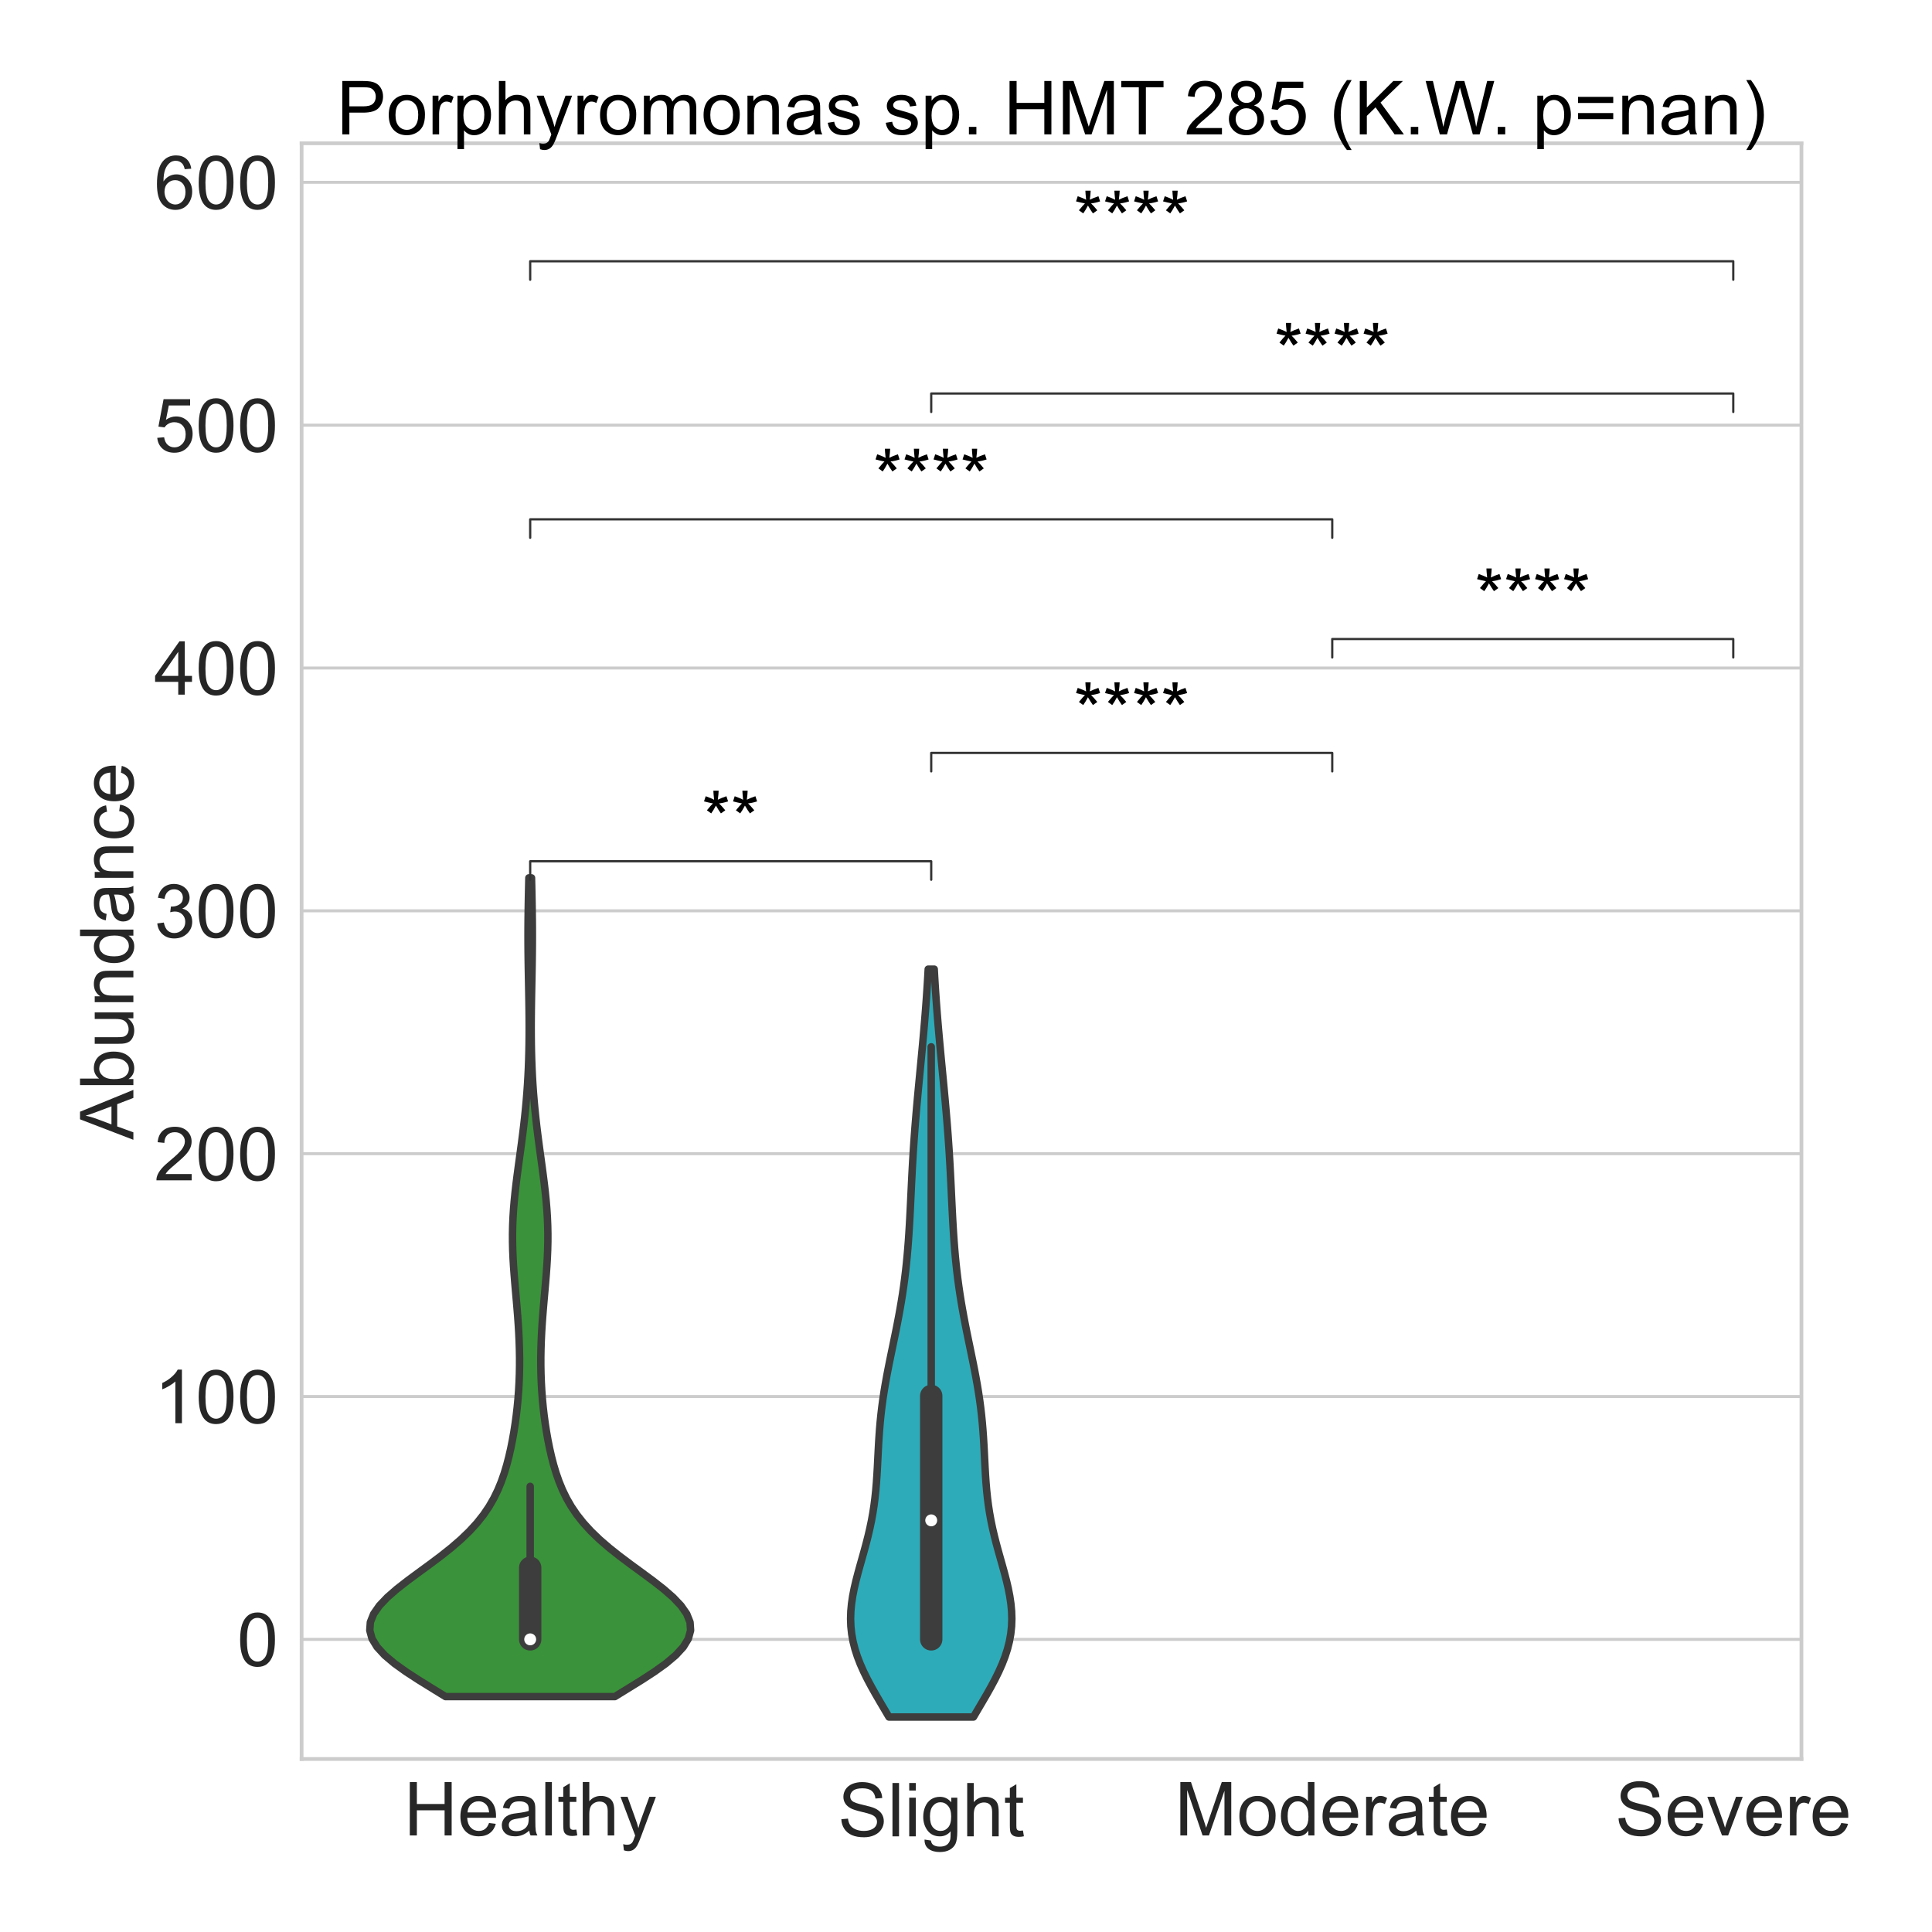 <?xml version="1.0" encoding="utf-8" standalone="no"?>
<!DOCTYPE svg PUBLIC "-//W3C//DTD SVG 1.1//EN"
  "http://www.w3.org/Graphics/SVG/1.1/DTD/svg11.dtd">
<!-- Created with matplotlib (https://matplotlib.org/) -->
<svg height="1296pt" version="1.1" viewBox="0 0 1296 1296" width="1296pt" xmlns="http://www.w3.org/2000/svg" xmlns:xlink="http://www.w3.org/1999/xlink">
 <defs>
  <style type="text/css">*{stroke-linecap:butt;stroke-linejoin:round;}</style>
 </defs>
 <g id="figure_1">
  <g id="patch_1">
   <path d="M 0 1296 
L 1296 1296 
L 1296 0 
L 0 0 
z
" style="fill:#ffffff;"/>
  </g>
  <g id="axes_1">
   <g id="patch_2">
    <path d="M 202.32 1179.94 
L 1208.425 1179.94 
L 1208.425 96.12 
L 202.32 96.12 
z
" style="fill:#ffffff;"/>
   </g>
   <g id="matplotlib.axis_1">
    <g id="xtick_1">
     <g id="text_1">
      <!-- Healthy -->
      <g style="fill:#262626;" transform="translate(270.895 1231.229)scale(0.5 -0.5)">
       <defs>
        <path d="M 8.016 0 
L 8.016 71.578 
L 17.484 71.578 
L 17.484 42.188 
L 54.688 42.188 
L 54.688 71.578 
L 64.156 71.578 
L 64.156 0 
L 54.688 0 
L 54.688 33.734 
L 17.484 33.734 
L 17.484 0 
z
" id="ArialMT-72"/>
        <path d="M 42.094 16.703 
L 51.172 15.578 
Q 49.031 7.625 43.219 3.219 
Q 37.406 -1.172 28.375 -1.172 
Q 17 -1.172 10.328 5.828 
Q 3.656 12.844 3.656 25.484 
Q 3.656 38.578 10.391 45.797 
Q 17.141 53.031 27.875 53.031 
Q 38.281 53.031 44.875 45.953 
Q 51.469 38.875 51.469 26.031 
Q 51.469 25.25 51.422 23.688 
L 12.75 23.688 
Q 13.234 15.141 17.578 10.594 
Q 21.922 6.062 28.422 6.062 
Q 33.25 6.062 36.672 8.594 
Q 40.094 11.141 42.094 16.703 
z
M 13.234 30.906 
L 42.188 30.906 
Q 41.609 37.453 38.875 40.719 
Q 34.672 45.797 27.984 45.797 
Q 21.922 45.797 17.797 41.75 
Q 13.672 37.703 13.234 30.906 
z
" id="ArialMT-101"/>
        <path d="M 40.438 6.391 
Q 35.547 2.25 31.031 0.531 
Q 26.516 -1.172 21.344 -1.172 
Q 12.797 -1.172 8.203 3 
Q 3.609 7.172 3.609 13.672 
Q 3.609 17.484 5.344 20.625 
Q 7.078 23.781 9.891 25.688 
Q 12.703 27.594 16.219 28.562 
Q 18.797 29.25 24.031 29.891 
Q 34.672 31.156 39.703 32.906 
Q 39.75 34.719 39.75 35.203 
Q 39.75 40.578 37.25 42.781 
Q 33.891 45.75 27.25 45.75 
Q 21.047 45.75 18.094 43.578 
Q 15.141 41.406 13.719 35.891 
L 5.125 37.062 
Q 6.297 42.578 8.984 45.969 
Q 11.672 49.359 16.75 51.188 
Q 21.828 53.031 28.516 53.031 
Q 35.156 53.031 39.297 51.469 
Q 43.453 49.906 45.406 47.531 
Q 47.359 45.172 48.141 41.547 
Q 48.578 39.312 48.578 33.453 
L 48.578 21.734 
Q 48.578 9.469 49.141 6.219 
Q 49.703 2.984 51.375 0 
L 42.188 0 
Q 40.828 2.734 40.438 6.391 
z
M 39.703 26.031 
Q 34.906 24.078 25.344 22.703 
Q 19.922 21.922 17.672 20.938 
Q 15.438 19.969 14.203 18.094 
Q 12.984 16.219 12.984 13.922 
Q 12.984 10.406 15.641 8.062 
Q 18.312 5.719 23.438 5.719 
Q 28.516 5.719 32.469 7.938 
Q 36.422 10.156 38.281 14.016 
Q 39.703 17 39.703 22.797 
z
" id="ArialMT-97"/>
        <path d="M 6.391 0 
L 6.391 71.578 
L 15.188 71.578 
L 15.188 0 
z
" id="ArialMT-108"/>
        <path d="M 25.781 7.859 
L 27.047 0.094 
Q 23.344 -0.688 20.406 -0.688 
Q 15.625 -0.688 12.984 0.828 
Q 10.359 2.344 9.281 4.812 
Q 8.203 7.281 8.203 15.188 
L 8.203 45.016 
L 1.766 45.016 
L 1.766 51.859 
L 8.203 51.859 
L 8.203 64.703 
L 16.938 69.969 
L 16.938 51.859 
L 25.781 51.859 
L 25.781 45.016 
L 16.938 45.016 
L 16.938 14.703 
Q 16.938 10.938 17.406 9.859 
Q 17.875 8.797 18.922 8.156 
Q 19.969 7.516 21.922 7.516 
Q 23.391 7.516 25.781 7.859 
z
" id="ArialMT-116"/>
        <path d="M 6.594 0 
L 6.594 71.578 
L 15.375 71.578 
L 15.375 45.906 
Q 21.531 53.031 30.906 53.031 
Q 36.672 53.031 40.922 50.75 
Q 45.172 48.484 47 44.484 
Q 48.828 40.484 48.828 32.859 
L 48.828 0 
L 40.047 0 
L 40.047 32.859 
Q 40.047 39.453 37.188 42.453 
Q 34.328 45.453 29.109 45.453 
Q 25.203 45.453 21.75 43.422 
Q 18.312 41.406 16.844 37.938 
Q 15.375 34.469 15.375 28.375 
L 15.375 0 
z
" id="ArialMT-104"/>
        <path d="M 6.203 -19.969 
L 5.219 -11.719 
Q 8.109 -12.5 10.25 -12.5 
Q 13.188 -12.5 14.938 -11.516 
Q 16.703 -10.547 17.828 -8.797 
Q 18.656 -7.469 20.516 -2.25 
Q 20.75 -1.516 21.297 -0.094 
L 1.609 51.859 
L 11.078 51.859 
L 21.875 21.828 
Q 23.969 16.109 25.641 9.812 
Q 27.156 15.875 29.25 21.625 
L 40.328 51.859 
L 49.125 51.859 
L 29.391 -0.875 
Q 26.219 -9.422 24.469 -12.641 
Q 22.125 -17 19.094 -19.016 
Q 16.062 -21.047 11.859 -21.047 
Q 9.328 -21.047 6.203 -19.969 
z
" id="ArialMT-121"/>
       </defs>
       <use xlink:href="#ArialMT-72"/>
       <use x="72.217" xlink:href="#ArialMT-101"/>
       <use x="127.832" xlink:href="#ArialMT-97"/>
       <use x="183.447" xlink:href="#ArialMT-108"/>
       <use x="205.664" xlink:href="#ArialMT-116"/>
       <use x="233.447" xlink:href="#ArialMT-104"/>
       <use x="289.062" xlink:href="#ArialMT-121"/>
      </g>
     </g>
    </g>
    <g id="xtick_2">
     <g id="text_2">
      <!-- Slight -->
      <g style="fill:#262626;" transform="translate(562.134 1231.838)scale(0.5 -0.5)">
       <defs>
        <path d="M 4.5 23 
L 13.422 23.781 
Q 14.062 18.406 16.375 14.969 
Q 18.703 11.531 23.578 9.406 
Q 28.469 7.281 34.578 7.281 
Q 39.984 7.281 44.141 8.891 
Q 48.297 10.5 50.312 13.297 
Q 52.344 16.109 52.344 19.438 
Q 52.344 22.797 50.391 25.312 
Q 48.438 27.828 43.953 29.547 
Q 41.062 30.672 31.203 33.031 
Q 21.344 35.406 17.391 37.5 
Q 12.25 40.188 9.734 44.156 
Q 7.234 48.141 7.234 53.078 
Q 7.234 58.5 10.297 63.203 
Q 13.375 67.922 19.281 70.359 
Q 25.203 72.797 32.422 72.797 
Q 40.375 72.797 46.453 70.234 
Q 52.547 67.672 55.812 62.688 
Q 59.078 57.719 59.328 51.422 
L 50.25 50.734 
Q 49.516 57.516 45.281 60.984 
Q 41.062 64.453 32.812 64.453 
Q 24.219 64.453 20.281 61.297 
Q 16.359 58.156 16.359 53.719 
Q 16.359 49.859 19.141 47.359 
Q 21.875 44.875 33.422 42.266 
Q 44.969 39.656 49.266 37.703 
Q 55.516 34.812 58.484 30.391 
Q 61.469 25.984 61.469 20.219 
Q 61.469 14.5 58.203 9.438 
Q 54.938 4.391 48.797 1.578 
Q 42.672 -1.219 35.016 -1.219 
Q 25.297 -1.219 18.719 1.609 
Q 12.156 4.438 8.422 10.125 
Q 4.688 15.828 4.5 23 
z
" id="ArialMT-83"/>
        <path d="M 6.641 61.469 
L 6.641 71.578 
L 15.438 71.578 
L 15.438 61.469 
z
M 6.641 0 
L 6.641 51.859 
L 15.438 51.859 
L 15.438 0 
z
" id="ArialMT-105"/>
        <path d="M 4.984 -4.297 
L 13.531 -5.562 
Q 14.062 -9.516 16.5 -11.328 
Q 19.781 -13.766 25.438 -13.766 
Q 31.547 -13.766 34.859 -11.328 
Q 38.188 -8.891 39.359 -4.5 
Q 40.047 -1.812 39.984 6.781 
Q 34.234 0 25.641 0 
Q 14.938 0 9.078 7.719 
Q 3.219 15.438 3.219 26.219 
Q 3.219 33.641 5.906 39.906 
Q 8.594 46.188 13.688 49.609 
Q 18.797 53.031 25.688 53.031 
Q 34.859 53.031 40.828 45.609 
L 40.828 51.859 
L 48.922 51.859 
L 48.922 7.031 
Q 48.922 -5.078 46.453 -10.125 
Q 44 -15.188 38.641 -18.109 
Q 33.297 -21.047 25.484 -21.047 
Q 16.219 -21.047 10.5 -16.875 
Q 4.781 -12.703 4.984 -4.297 
z
M 12.25 26.859 
Q 12.25 16.656 16.297 11.969 
Q 20.359 7.281 26.469 7.281 
Q 32.516 7.281 36.609 11.938 
Q 40.719 16.609 40.719 26.562 
Q 40.719 36.078 36.5 40.906 
Q 32.281 45.75 26.312 45.75 
Q 20.453 45.75 16.344 40.984 
Q 12.25 36.234 12.25 26.859 
z
" id="ArialMT-103"/>
       </defs>
       <use xlink:href="#ArialMT-83"/>
       <use x="66.699" xlink:href="#ArialMT-108"/>
       <use x="88.916" xlink:href="#ArialMT-105"/>
       <use x="111.133" xlink:href="#ArialMT-103"/>
       <use x="166.748" xlink:href="#ArialMT-104"/>
       <use x="222.363" xlink:href="#ArialMT-116"/>
      </g>
     </g>
    </g>
    <g id="xtick_3">
     <g id="text_3">
      <!-- Moderate -->
      <g style="fill:#262626;" transform="translate(788.075 1231.229)scale(0.5 -0.5)">
       <defs>
        <path d="M 7.422 0 
L 7.422 71.578 
L 21.688 71.578 
L 38.625 20.906 
Q 40.969 13.812 42.047 10.297 
Q 43.266 14.203 45.844 21.781 
L 62.984 71.578 
L 75.734 71.578 
L 75.734 0 
L 66.609 0 
L 66.609 59.906 
L 45.797 0 
L 37.25 0 
L 16.547 60.938 
L 16.547 0 
z
" id="ArialMT-77"/>
        <path d="M 3.328 25.922 
Q 3.328 40.328 11.328 47.266 
Q 18.016 53.031 27.641 53.031 
Q 38.328 53.031 45.109 46.016 
Q 51.906 39.016 51.906 26.656 
Q 51.906 16.656 48.906 10.906 
Q 45.906 5.172 40.156 2 
Q 34.422 -1.172 27.641 -1.172 
Q 16.75 -1.172 10.031 5.812 
Q 3.328 12.797 3.328 25.922 
z
M 12.359 25.922 
Q 12.359 15.969 16.703 11.016 
Q 21.047 6.062 27.641 6.062 
Q 34.188 6.062 38.531 11.031 
Q 42.875 16.016 42.875 26.219 
Q 42.875 35.844 38.5 40.797 
Q 34.125 45.75 27.641 45.75 
Q 21.047 45.75 16.703 40.812 
Q 12.359 35.891 12.359 25.922 
z
" id="ArialMT-111"/>
        <path d="M 40.234 0 
L 40.234 6.547 
Q 35.297 -1.172 25.734 -1.172 
Q 19.531 -1.172 14.328 2.25 
Q 9.125 5.672 6.266 11.797 
Q 3.422 17.922 3.422 25.875 
Q 3.422 33.641 6 39.969 
Q 8.594 46.297 13.766 49.656 
Q 18.953 53.031 25.344 53.031 
Q 30.031 53.031 33.688 51.047 
Q 37.359 49.078 39.656 45.906 
L 39.656 71.578 
L 48.391 71.578 
L 48.391 0 
z
M 12.453 25.875 
Q 12.453 15.922 16.641 10.984 
Q 20.844 6.062 26.562 6.062 
Q 32.328 6.062 36.344 10.766 
Q 40.375 15.484 40.375 25.141 
Q 40.375 35.797 36.266 40.766 
Q 32.172 45.75 26.172 45.75 
Q 20.312 45.75 16.375 40.969 
Q 12.453 36.188 12.453 25.875 
z
" id="ArialMT-100"/>
        <path d="M 6.5 0 
L 6.5 51.859 
L 14.406 51.859 
L 14.406 44 
Q 17.438 49.516 20 51.266 
Q 22.562 53.031 25.641 53.031 
Q 30.078 53.031 34.672 50.203 
L 31.641 42.047 
Q 28.422 43.953 25.203 43.953 
Q 22.312 43.953 20.016 42.219 
Q 17.719 40.484 16.75 37.406 
Q 15.281 32.719 15.281 27.156 
L 15.281 0 
z
" id="ArialMT-114"/>
       </defs>
       <use xlink:href="#ArialMT-77"/>
       <use x="83.301" xlink:href="#ArialMT-111"/>
       <use x="138.916" xlink:href="#ArialMT-100"/>
       <use x="194.531" xlink:href="#ArialMT-101"/>
       <use x="250.146" xlink:href="#ArialMT-114"/>
       <use x="283.447" xlink:href="#ArialMT-97"/>
       <use x="339.062" xlink:href="#ArialMT-116"/>
       <use x="366.846" xlink:href="#ArialMT-101"/>
      </g>
     </g>
    </g>
    <g id="xtick_4">
     <g id="text_4">
      <!-- Severe -->
      <g style="fill:#262626;" transform="translate(1083.485 1231.229)scale(0.5 -0.5)">
       <defs>
        <path d="M 21 0 
L 1.266 51.859 
L 10.547 51.859 
L 21.688 20.797 
Q 23.484 15.766 25 10.359 
Q 26.172 14.453 28.266 20.219 
L 39.797 51.859 
L 48.828 51.859 
L 29.203 0 
z
" id="ArialMT-118"/>
       </defs>
       <use xlink:href="#ArialMT-83"/>
       <use x="66.699" xlink:href="#ArialMT-101"/>
       <use x="122.314" xlink:href="#ArialMT-118"/>
       <use x="172.314" xlink:href="#ArialMT-101"/>
       <use x="227.93" xlink:href="#ArialMT-114"/>
       <use x="261.23" xlink:href="#ArialMT-101"/>
      </g>
     </g>
    </g>
   </g>
   <g id="matplotlib.axis_2">
    <g id="ytick_1">
     <g id="line2d_1">
      <path clip-path="url(#p0b40b91d43)" d="M 202.32 1099.689 
L 1208.425 1099.689 
" style="fill:none;stroke:#cccccc;stroke-linecap:round;stroke-width:2;"/>
     </g>
     <g id="text_5">
      <!-- 0 -->
      <g style="fill:#262626;" transform="translate(159.015 1117.583)scale(0.5 -0.5)">
       <defs>
        <path d="M 4.156 35.297 
Q 4.156 48 6.766 55.734 
Q 9.375 63.484 14.516 67.672 
Q 19.672 71.875 27.484 71.875 
Q 33.25 71.875 37.594 69.547 
Q 41.938 67.234 44.766 62.859 
Q 47.609 58.5 49.219 52.219 
Q 50.828 45.953 50.828 35.297 
Q 50.828 22.703 48.234 14.969 
Q 45.656 7.234 40.5 3 
Q 35.359 -1.219 27.484 -1.219 
Q 17.141 -1.219 11.234 6.203 
Q 4.156 15.141 4.156 35.297 
z
M 13.188 35.297 
Q 13.188 17.672 17.312 11.828 
Q 21.438 6 27.484 6 
Q 33.547 6 37.672 11.859 
Q 41.797 17.719 41.797 35.297 
Q 41.797 52.984 37.672 58.781 
Q 33.547 64.594 27.391 64.594 
Q 21.344 64.594 17.719 59.469 
Q 13.188 52.938 13.188 35.297 
z
" id="ArialMT-48"/>
       </defs>
       <use xlink:href="#ArialMT-48"/>
      </g>
     </g>
    </g>
    <g id="ytick_2">
     <g id="line2d_2">
      <path clip-path="url(#p0b40b91d43)" d="M 202.32 936.789 
L 1208.425 936.789 
" style="fill:none;stroke:#cccccc;stroke-linecap:round;stroke-width:2;"/>
     </g>
     <g id="text_6">
      <!-- 100 -->
      <g style="fill:#262626;" transform="translate(103.406 954.683)scale(0.5 -0.5)">
       <defs>
        <path d="M 37.25 0 
L 28.469 0 
L 28.469 56 
Q 25.297 52.984 20.141 49.953 
Q 14.984 46.922 10.891 45.406 
L 10.891 53.906 
Q 18.266 57.375 23.781 62.297 
Q 29.297 67.234 31.594 71.875 
L 37.25 71.875 
z
" id="ArialMT-49"/>
       </defs>
       <use xlink:href="#ArialMT-49"/>
       <use x="55.615" xlink:href="#ArialMT-48"/>
       <use x="111.23" xlink:href="#ArialMT-48"/>
      </g>
     </g>
    </g>
    <g id="ytick_3">
     <g id="line2d_3">
      <path clip-path="url(#p0b40b91d43)" d="M 202.32 773.889 
L 1208.425 773.889 
" style="fill:none;stroke:#cccccc;stroke-linecap:round;stroke-width:2;"/>
     </g>
     <g id="text_7">
      <!-- 200 -->
      <g style="fill:#262626;" transform="translate(103.406 791.784)scale(0.5 -0.5)">
       <defs>
        <path d="M 50.344 8.453 
L 50.344 0 
L 3.031 0 
Q 2.938 3.172 4.047 6.109 
Q 5.859 10.938 9.828 15.625 
Q 13.812 20.312 21.344 26.469 
Q 33.016 36.031 37.109 41.625 
Q 41.219 47.219 41.219 52.203 
Q 41.219 57.422 37.469 61 
Q 33.734 64.594 27.734 64.594 
Q 21.391 64.594 17.578 60.781 
Q 13.766 56.984 13.719 50.25 
L 4.688 51.172 
Q 5.609 61.281 11.656 66.578 
Q 17.719 71.875 27.938 71.875 
Q 38.234 71.875 44.234 66.156 
Q 50.25 60.453 50.25 52 
Q 50.25 47.703 48.484 43.547 
Q 46.734 39.406 42.656 34.812 
Q 38.578 30.219 29.109 22.219 
Q 21.188 15.578 18.938 13.203 
Q 16.703 10.844 15.234 8.453 
z
" id="ArialMT-50"/>
       </defs>
       <use xlink:href="#ArialMT-50"/>
       <use x="55.615" xlink:href="#ArialMT-48"/>
       <use x="111.23" xlink:href="#ArialMT-48"/>
      </g>
     </g>
    </g>
    <g id="ytick_4">
     <g id="line2d_4">
      <path clip-path="url(#p0b40b91d43)" d="M 202.32 610.989 
L 1208.425 610.989 
" style="fill:none;stroke:#cccccc;stroke-linecap:round;stroke-width:2;"/>
     </g>
     <g id="text_8">
      <!-- 300 -->
      <g style="fill:#262626;" transform="translate(103.406 628.884)scale(0.5 -0.5)">
       <defs>
        <path d="M 4.203 18.891 
L 12.984 20.062 
Q 14.5 12.594 18.141 9.297 
Q 21.781 6 27 6 
Q 33.203 6 37.469 10.297 
Q 41.75 14.594 41.75 20.953 
Q 41.75 27 37.797 30.922 
Q 33.844 34.859 27.734 34.859 
Q 25.25 34.859 21.531 33.891 
L 22.516 41.609 
Q 23.391 41.5 23.922 41.5 
Q 29.547 41.5 34.031 44.422 
Q 38.531 47.359 38.531 53.469 
Q 38.531 58.297 35.25 61.469 
Q 31.984 64.656 26.812 64.656 
Q 21.688 64.656 18.266 61.422 
Q 14.844 58.203 13.875 51.766 
L 5.078 53.328 
Q 6.688 62.156 12.391 67.016 
Q 18.109 71.875 26.609 71.875 
Q 32.469 71.875 37.391 69.359 
Q 42.328 66.844 44.938 62.5 
Q 47.562 58.156 47.562 53.266 
Q 47.562 48.641 45.062 44.828 
Q 42.578 41.016 37.703 38.766 
Q 44.047 37.312 47.562 32.688 
Q 51.078 28.078 51.078 21.141 
Q 51.078 11.766 44.234 5.25 
Q 37.406 -1.266 26.953 -1.266 
Q 17.531 -1.266 11.297 4.344 
Q 5.078 9.969 4.203 18.891 
z
" id="ArialMT-51"/>
       </defs>
       <use xlink:href="#ArialMT-51"/>
       <use x="55.615" xlink:href="#ArialMT-48"/>
       <use x="111.23" xlink:href="#ArialMT-48"/>
      </g>
     </g>
    </g>
    <g id="ytick_5">
     <g id="line2d_5">
      <path clip-path="url(#p0b40b91d43)" d="M 202.32 448.09 
L 1208.425 448.09 
" style="fill:none;stroke:#cccccc;stroke-linecap:round;stroke-width:2;"/>
     </g>
     <g id="text_9">
      <!-- 400 -->
      <g style="fill:#262626;" transform="translate(103.406 465.984)scale(0.5 -0.5)">
       <defs>
        <path d="M 32.328 0 
L 32.328 17.141 
L 1.266 17.141 
L 1.266 25.203 
L 33.938 71.578 
L 41.109 71.578 
L 41.109 25.203 
L 50.781 25.203 
L 50.781 17.141 
L 41.109 17.141 
L 41.109 0 
z
M 32.328 25.203 
L 32.328 57.469 
L 9.906 25.203 
z
" id="ArialMT-52"/>
       </defs>
       <use xlink:href="#ArialMT-52"/>
       <use x="55.615" xlink:href="#ArialMT-48"/>
       <use x="111.23" xlink:href="#ArialMT-48"/>
      </g>
     </g>
    </g>
    <g id="ytick_6">
     <g id="line2d_6">
      <path clip-path="url(#p0b40b91d43)" d="M 202.32 285.19 
L 1208.425 285.19 
" style="fill:none;stroke:#cccccc;stroke-linecap:round;stroke-width:2;"/>
     </g>
     <g id="text_10">
      <!-- 500 -->
      <g style="fill:#262626;" transform="translate(103.406 303.084)scale(0.5 -0.5)">
       <defs>
        <path d="M 4.156 18.75 
L 13.375 19.531 
Q 14.406 12.797 18.141 9.391 
Q 21.875 6 27.156 6 
Q 33.5 6 37.891 10.781 
Q 42.281 15.578 42.281 23.484 
Q 42.281 31 38.062 35.344 
Q 33.844 39.703 27 39.703 
Q 22.75 39.703 19.328 37.766 
Q 15.922 35.844 13.969 32.766 
L 5.719 33.844 
L 12.641 70.609 
L 48.25 70.609 
L 48.25 62.203 
L 19.672 62.203 
L 15.828 42.969 
Q 22.266 47.469 29.344 47.469 
Q 38.719 47.469 45.156 40.969 
Q 51.609 34.469 51.609 24.266 
Q 51.609 14.547 45.953 7.469 
Q 39.062 -1.219 27.156 -1.219 
Q 17.391 -1.219 11.203 4.25 
Q 5.031 9.719 4.156 18.75 
z
" id="ArialMT-53"/>
       </defs>
       <use xlink:href="#ArialMT-53"/>
       <use x="55.615" xlink:href="#ArialMT-48"/>
       <use x="111.23" xlink:href="#ArialMT-48"/>
      </g>
     </g>
    </g>
    <g id="ytick_7">
     <g id="line2d_7">
      <path clip-path="url(#p0b40b91d43)" d="M 202.32 122.29 
L 1208.425 122.29 
" style="fill:none;stroke:#cccccc;stroke-linecap:round;stroke-width:2;"/>
     </g>
     <g id="text_11">
      <!-- 600 -->
      <g style="fill:#262626;" transform="translate(103.406 140.184)scale(0.5 -0.5)">
       <defs>
        <path d="M 49.75 54.047 
L 41.016 53.375 
Q 39.844 58.547 37.703 60.891 
Q 34.125 64.656 28.906 64.656 
Q 24.703 64.656 21.531 62.312 
Q 17.391 59.281 14.984 53.469 
Q 12.594 47.656 12.5 36.922 
Q 15.672 41.75 20.266 44.094 
Q 24.859 46.438 29.891 46.438 
Q 38.672 46.438 44.844 39.969 
Q 51.031 33.5 51.031 23.25 
Q 51.031 16.5 48.125 10.719 
Q 45.219 4.938 40.141 1.859 
Q 35.062 -1.219 28.609 -1.219 
Q 17.625 -1.219 10.688 6.859 
Q 3.766 14.938 3.766 33.5 
Q 3.766 54.25 11.422 63.672 
Q 18.109 71.875 29.438 71.875 
Q 37.891 71.875 43.281 67.141 
Q 48.688 62.406 49.75 54.047 
z
M 13.875 23.188 
Q 13.875 18.656 15.797 14.5 
Q 17.719 10.359 21.188 8.172 
Q 24.656 6 28.469 6 
Q 34.031 6 38.031 10.484 
Q 42.047 14.984 42.047 22.703 
Q 42.047 30.125 38.078 34.391 
Q 34.125 38.672 28.125 38.672 
Q 22.172 38.672 18.016 34.391 
Q 13.875 30.125 13.875 23.188 
z
" id="ArialMT-54"/>
       </defs>
       <use xlink:href="#ArialMT-54"/>
       <use x="55.615" xlink:href="#ArialMT-48"/>
       <use x="111.23" xlink:href="#ArialMT-48"/>
      </g>
     </g>
    </g>
    <g id="text_12">
     <!-- Abundance -->
     <g style="fill:#262626;" transform="translate(89.468 764.522)rotate(-90)scale(0.5 -0.5)">
      <defs>
       <path d="M -0.141 0 
L 27.344 71.578 
L 37.547 71.578 
L 66.844 0 
L 56.062 0 
L 47.703 21.688 
L 17.781 21.688 
L 9.906 0 
z
M 20.516 29.391 
L 44.781 29.391 
L 37.312 49.219 
Q 33.891 58.25 32.234 64.062 
Q 30.859 57.172 28.375 50.391 
z
" id="ArialMT-65"/>
       <path d="M 14.703 0 
L 6.547 0 
L 6.547 71.578 
L 15.328 71.578 
L 15.328 46.047 
Q 20.906 53.031 29.547 53.031 
Q 34.328 53.031 38.594 51.094 
Q 42.875 49.172 45.625 45.672 
Q 48.391 42.188 49.953 37.25 
Q 51.516 32.328 51.516 26.703 
Q 51.516 13.375 44.922 6.094 
Q 38.328 -1.172 29.109 -1.172 
Q 19.922 -1.172 14.703 6.5 
z
M 14.594 26.312 
Q 14.594 17 17.141 12.844 
Q 21.297 6.062 28.375 6.062 
Q 34.125 6.062 38.328 11.062 
Q 42.531 16.062 42.531 25.984 
Q 42.531 36.141 38.5 40.969 
Q 34.469 45.797 28.766 45.797 
Q 23 45.797 18.797 40.797 
Q 14.594 35.797 14.594 26.312 
z
" id="ArialMT-98"/>
       <path d="M 40.578 0 
L 40.578 7.625 
Q 34.516 -1.172 24.125 -1.172 
Q 19.531 -1.172 15.547 0.578 
Q 11.578 2.344 9.641 5 
Q 7.719 7.672 6.938 11.531 
Q 6.391 14.109 6.391 19.734 
L 6.391 51.859 
L 15.188 51.859 
L 15.188 23.094 
Q 15.188 16.219 15.719 13.812 
Q 16.547 10.359 19.234 8.375 
Q 21.922 6.391 25.875 6.391 
Q 29.828 6.391 33.297 8.422 
Q 36.766 10.453 38.203 13.938 
Q 39.656 17.438 39.656 24.078 
L 39.656 51.859 
L 48.438 51.859 
L 48.438 0 
z
" id="ArialMT-117"/>
       <path d="M 6.594 0 
L 6.594 51.859 
L 14.5 51.859 
L 14.5 44.484 
Q 20.219 53.031 31 53.031 
Q 35.688 53.031 39.625 51.344 
Q 43.562 49.656 45.516 46.922 
Q 47.469 44.188 48.25 40.438 
Q 48.734 37.984 48.734 31.891 
L 48.734 0 
L 39.938 0 
L 39.938 31.547 
Q 39.938 36.922 38.906 39.578 
Q 37.891 42.234 35.281 43.812 
Q 32.672 45.406 29.156 45.406 
Q 23.531 45.406 19.453 41.844 
Q 15.375 38.281 15.375 28.328 
L 15.375 0 
z
" id="ArialMT-110"/>
       <path d="M 40.438 19 
L 49.078 17.875 
Q 47.656 8.938 41.812 3.875 
Q 35.984 -1.172 27.484 -1.172 
Q 16.844 -1.172 10.375 5.781 
Q 3.906 12.75 3.906 25.734 
Q 3.906 34.125 6.688 40.422 
Q 9.469 46.734 15.156 49.875 
Q 20.844 53.031 27.547 53.031 
Q 35.984 53.031 41.359 48.75 
Q 46.734 44.484 48.25 36.625 
L 39.703 35.297 
Q 38.484 40.531 35.375 43.156 
Q 32.281 45.797 27.875 45.797 
Q 21.234 45.797 17.078 41.031 
Q 12.938 36.281 12.938 25.984 
Q 12.938 15.531 16.938 10.797 
Q 20.953 6.062 27.391 6.062 
Q 32.562 6.062 36.031 9.234 
Q 39.5 12.406 40.438 19 
z
" id="ArialMT-99"/>
      </defs>
      <use xlink:href="#ArialMT-65"/>
      <use x="66.699" xlink:href="#ArialMT-98"/>
      <use x="122.314" xlink:href="#ArialMT-117"/>
      <use x="177.93" xlink:href="#ArialMT-110"/>
      <use x="233.545" xlink:href="#ArialMT-100"/>
      <use x="289.16" xlink:href="#ArialMT-97"/>
      <use x="344.775" xlink:href="#ArialMT-110"/>
      <use x="400.391" xlink:href="#ArialMT-99"/>
      <use x="450.391" xlink:href="#ArialMT-101"/>
     </g>
    </g>
   </g>
   <g id="PolyCollection_1">
    <defs>
     <path d="M 412.435 -157.907 
L 298.878 -157.907 
L 289.87 -163.455 
L 280.914 -169.002 
L 272.376 -174.55 
L 264.635 -180.098 
L 258.055 -185.645 
L 252.953 -191.193 
L 249.57 -196.741 
L 248.052 -202.288 
L 248.438 -207.836 
L 250.654 -213.384 
L 254.528 -218.931 
L 259.803 -224.479 
L 266.165 -230.026 
L 273.27 -235.574 
L 280.776 -241.122 
L 288.362 -246.669 
L 295.754 -252.217 
L 302.736 -257.765 
L 309.154 -263.312 
L 314.917 -268.86 
L 319.988 -274.408 
L 324.38 -279.955 
L 328.135 -285.503 
L 331.32 -291.051 
L 334.012 -296.598 
L 336.292 -302.146 
L 338.232 -307.694 
L 339.899 -313.241 
L 341.344 -318.789 
L 342.609 -324.337 
L 343.722 -329.884 
L 344.704 -335.432 
L 345.566 -340.98 
L 346.315 -346.527 
L 346.953 -352.075 
L 347.481 -357.623 
L 347.901 -363.17 
L 348.213 -368.718 
L 348.419 -374.266 
L 348.521 -379.813 
L 348.525 -385.361 
L 348.434 -390.909 
L 348.254 -396.456 
L 347.993 -402.004 
L 347.66 -407.552 
L 347.264 -413.099 
L 346.819 -418.647 
L 346.341 -424.195 
L 345.849 -429.742 
L 345.364 -435.29 
L 344.907 -440.837 
L 344.502 -446.385 
L 344.171 -451.933 
L 343.933 -457.48 
L 343.804 -463.028 
L 343.796 -468.576 
L 343.912 -474.123 
L 344.154 -479.671 
L 344.515 -485.219 
L 344.986 -490.766 
L 345.55 -496.314 
L 346.191 -501.862 
L 346.89 -507.409 
L 347.628 -512.957 
L 348.385 -518.505 
L 349.143 -524.052 
L 349.888 -529.6 
L 350.605 -535.148 
L 351.283 -540.695 
L 351.913 -546.243 
L 352.488 -551.791 
L 353.004 -557.338 
L 353.458 -562.886 
L 353.85 -568.434 
L 354.178 -573.981 
L 354.446 -579.529 
L 354.655 -585.077 
L 354.809 -590.624 
L 354.911 -596.172 
L 354.966 -601.72 
L 354.979 -607.267 
L 354.955 -612.815 
L 354.899 -618.363 
L 354.819 -623.91 
L 354.722 -629.458 
L 354.616 -635.006 
L 354.507 -640.553 
L 354.405 -646.101 
L 354.316 -651.648 
L 354.247 -657.196 
L 354.202 -662.744 
L 354.187 -668.291 
L 354.2 -673.839 
L 354.244 -679.387 
L 354.314 -684.934 
L 354.406 -690.482 
L 354.517 -696.03 
L 354.639 -701.577 
L 354.766 -707.125 
L 356.547 -707.125 
L 356.547 -707.125 
L 356.675 -701.577 
L 356.797 -696.03 
L 356.907 -690.482 
L 357 -684.934 
L 357.07 -679.387 
L 357.113 -673.839 
L 357.127 -668.291 
L 357.111 -662.744 
L 357.067 -657.196 
L 356.998 -651.648 
L 356.909 -646.101 
L 356.806 -640.553 
L 356.698 -635.006 
L 356.591 -629.458 
L 356.494 -623.91 
L 356.414 -618.363 
L 356.359 -612.815 
L 356.334 -607.267 
L 356.347 -601.72 
L 356.402 -596.172 
L 356.504 -590.624 
L 356.658 -585.077 
L 356.867 -579.529 
L 357.135 -573.981 
L 357.464 -568.434 
L 357.855 -562.886 
L 358.31 -557.338 
L 358.826 -551.791 
L 359.401 -546.243 
L 360.031 -540.695 
L 360.709 -535.148 
L 361.426 -529.6 
L 362.17 -524.052 
L 362.929 -518.505 
L 363.686 -512.957 
L 364.423 -507.409 
L 365.122 -501.862 
L 365.764 -496.314 
L 366.328 -490.766 
L 366.798 -485.219 
L 367.16 -479.671 
L 367.401 -474.123 
L 367.518 -468.576 
L 367.509 -463.028 
L 367.38 -457.48 
L 367.142 -451.933 
L 366.811 -446.385 
L 366.407 -440.837 
L 365.95 -435.29 
L 365.464 -429.742 
L 364.972 -424.195 
L 364.495 -418.647 
L 364.05 -413.099 
L 363.654 -407.552 
L 363.32 -402.004 
L 363.059 -396.456 
L 362.88 -390.909 
L 362.789 -385.361 
L 362.792 -379.813 
L 362.895 -374.266 
L 363.101 -368.718 
L 363.413 -363.17 
L 363.832 -357.623 
L 364.361 -352.075 
L 364.999 -346.527 
L 365.747 -340.98 
L 366.609 -335.432 
L 367.591 -329.884 
L 368.705 -324.337 
L 369.97 -318.789 
L 371.415 -313.241 
L 373.081 -307.694 
L 375.022 -302.146 
L 377.301 -296.598 
L 379.994 -291.051 
L 383.179 -285.503 
L 386.934 -279.955 
L 391.325 -274.408 
L 396.397 -268.86 
L 402.159 -263.312 
L 408.577 -257.765 
L 415.559 -252.217 
L 422.952 -246.669 
L 430.538 -241.122 
L 438.043 -235.574 
L 445.149 -230.026 
L 451.51 -224.479 
L 456.785 -218.931 
L 460.659 -213.384 
L 462.876 -207.836 
L 463.262 -202.288 
L 461.744 -196.741 
L 458.361 -191.193 
L 453.259 -185.645 
L 446.679 -180.098 
L 438.938 -174.55 
L 430.4 -169.002 
L 421.443 -163.455 
L 412.435 -157.907 
z
" id="m80fc2a2a97" style="stroke:#3d3d3d;stroke-width:5;"/>
    </defs>
    <g clip-path="url(#p0b40b91d43)">
     <use style="fill:#3a923a;stroke:#3d3d3d;stroke-width:5;" x="0" xlink:href="#m80fc2a2a97" y="1296"/>
    </g>
   </g>
   <g id="PolyCollection_2">
    <defs>
     <path d="M 652.999 -144.206 
L 596.338 -144.206 
L 593.358 -149.273 
L 590.367 -154.341 
L 587.419 -159.409 
L 584.566 -164.476 
L 581.862 -169.544 
L 579.36 -174.611 
L 577.107 -179.679 
L 575.147 -184.746 
L 573.513 -189.814 
L 572.231 -194.881 
L 571.315 -199.949 
L 570.769 -205.016 
L 570.586 -210.084 
L 570.746 -215.151 
L 571.222 -220.219 
L 571.976 -225.287 
L 572.964 -230.354 
L 574.139 -235.422 
L 575.45 -240.489 
L 576.845 -245.557 
L 578.276 -250.624 
L 579.697 -255.692 
L 581.069 -260.759 
L 582.357 -265.827 
L 583.536 -270.894 
L 584.59 -275.962 
L 585.509 -281.029 
L 586.29 -286.097 
L 586.941 -291.165 
L 587.473 -296.232 
L 587.903 -301.3 
L 588.253 -306.367 
L 588.545 -311.435 
L 588.806 -316.502 
L 589.059 -321.57 
L 589.327 -326.637 
L 589.633 -331.705 
L 589.993 -336.772 
L 590.422 -341.84 
L 590.93 -346.907 
L 591.522 -351.975 
L 592.2 -357.043 
L 592.962 -362.11 
L 593.801 -367.178 
L 594.708 -372.245 
L 595.671 -377.313 
L 596.677 -382.38 
L 597.712 -387.448 
L 598.761 -392.515 
L 599.809 -397.583 
L 600.843 -402.65 
L 601.85 -407.718 
L 602.819 -412.785 
L 603.741 -417.853 
L 604.609 -422.92 
L 605.418 -427.988 
L 606.164 -433.056 
L 606.845 -438.123 
L 607.463 -443.191 
L 608.019 -448.258 
L 608.515 -453.326 
L 608.957 -458.393 
L 609.35 -463.461 
L 609.7 -468.528 
L 610.014 -473.596 
L 610.3 -478.663 
L 610.563 -483.731 
L 610.813 -488.798 
L 611.055 -493.866 
L 611.297 -498.934 
L 611.544 -504.001 
L 611.802 -509.069 
L 612.076 -514.136 
L 612.368 -519.204 
L 612.682 -524.271 
L 613.019 -529.339 
L 613.38 -534.406 
L 613.764 -539.474 
L 614.17 -544.541 
L 614.596 -549.609 
L 615.041 -554.676 
L 615.5 -559.744 
L 615.971 -564.812 
L 616.451 -569.879 
L 616.936 -574.947 
L 617.422 -580.014 
L 617.906 -585.082 
L 618.385 -590.149 
L 618.857 -595.217 
L 619.317 -600.284 
L 619.764 -605.352 
L 620.196 -610.419 
L 620.61 -615.487 
L 621.005 -620.554 
L 621.379 -625.622 
L 621.732 -630.69 
L 622.062 -635.757 
L 622.368 -640.825 
L 622.651 -645.892 
L 626.686 -645.892 
L 626.686 -645.892 
L 626.969 -640.825 
L 627.276 -635.757 
L 627.606 -630.69 
L 627.958 -625.622 
L 628.333 -620.554 
L 628.728 -615.487 
L 629.142 -610.419 
L 629.573 -605.352 
L 630.02 -600.284 
L 630.481 -595.217 
L 630.952 -590.149 
L 631.431 -585.082 
L 631.916 -580.014 
L 632.402 -574.947 
L 632.886 -569.879 
L 633.366 -564.812 
L 633.837 -559.744 
L 634.297 -554.676 
L 634.741 -549.609 
L 635.167 -544.541 
L 635.574 -539.474 
L 635.957 -534.406 
L 636.318 -529.339 
L 636.655 -524.271 
L 636.969 -519.204 
L 637.262 -514.136 
L 637.535 -509.069 
L 637.793 -504.001 
L 638.041 -498.934 
L 638.283 -493.866 
L 638.525 -488.798 
L 638.774 -483.731 
L 639.038 -478.663 
L 639.323 -473.596 
L 639.637 -468.528 
L 639.987 -463.461 
L 640.38 -458.393 
L 640.822 -453.326 
L 641.319 -448.258 
L 641.874 -443.191 
L 642.492 -438.123 
L 643.174 -433.056 
L 643.919 -427.988 
L 644.728 -422.92 
L 645.596 -417.853 
L 646.518 -412.785 
L 647.488 -407.718 
L 648.495 -402.65 
L 649.528 -397.583 
L 650.577 -392.515 
L 651.625 -387.448 
L 652.66 -382.38 
L 653.667 -377.313 
L 654.63 -372.245 
L 655.537 -367.178 
L 656.375 -362.11 
L 657.137 -357.043 
L 657.815 -351.975 
L 658.408 -346.907 
L 658.916 -341.84 
L 659.345 -336.772 
L 659.705 -331.705 
L 660.01 -326.637 
L 660.279 -321.57 
L 660.532 -316.502 
L 660.792 -311.435 
L 661.085 -306.367 
L 661.434 -301.3 
L 661.864 -296.232 
L 662.396 -291.165 
L 663.047 -286.097 
L 663.829 -281.029 
L 664.747 -275.962 
L 665.801 -270.894 
L 666.981 -265.827 
L 668.269 -260.759 
L 669.64 -255.692 
L 671.061 -250.624 
L 672.492 -245.557 
L 673.887 -240.489 
L 675.198 -235.422 
L 676.373 -230.354 
L 677.362 -225.287 
L 678.116 -220.219 
L 678.591 -215.151 
L 678.751 -210.084 
L 678.568 -205.016 
L 678.022 -199.949 
L 677.107 -194.881 
L 675.824 -189.814 
L 674.191 -184.746 
L 672.23 -179.679 
L 669.978 -174.611 
L 667.475 -169.544 
L 664.772 -164.476 
L 661.919 -159.409 
L 658.97 -154.341 
L 655.98 -149.273 
L 652.999 -144.206 
z
" id="mf54553b58a" style="stroke:#3d3d3d;stroke-width:5;"/>
    </defs>
    <g clip-path="url(#p0b40b91d43)">
     <use style="fill:#2eabb8;stroke:#3d3d3d;stroke-width:5;" x="0" xlink:href="#mf54553b58a" y="1296"/>
    </g>
   </g>
   <g id="line2d_8">
    <path clip-path="url(#p0b40b91d43)" d="M 355.657 1099.689 
L 355.657 997.062 
" style="fill:none;stroke:#3d3d3d;stroke-linecap:round;stroke-width:5;"/>
   </g>
   <g id="line2d_9">
    <path clip-path="url(#p0b40b91d43)" d="M 355.657 1099.689 
L 355.657 1051.633 
" style="fill:none;stroke:#3d3d3d;stroke-linecap:round;stroke-width:15;"/>
   </g>
   <g id="line2d_10">
    <path clip-path="url(#p0b40b91d43)" d="M 624.669 1099.689 
L 624.669 702.213 
" style="fill:none;stroke:#3d3d3d;stroke-linecap:round;stroke-width:5;"/>
   </g>
   <g id="line2d_11">
    <path clip-path="url(#p0b40b91d43)" d="M 624.669 1099.689 
L 624.669 936.382 
" style="fill:none;stroke:#3d3d3d;stroke-linecap:round;stroke-width:15;"/>
   </g>
   <g id="line2d_12">
    <path clip-path="url(#p0b40b91d43)" d="M 355.657 590.127 
L 355.657 577.742 
L 624.669 577.742 
L 624.669 590.127 
" style="fill:none;stroke:#333333;stroke-linecap:round;stroke-width:1.5;"/>
   </g>
   <g id="line2d_13">
    <path clip-path="url(#p0b40b91d43)" d="M 624.669 517.447 
L 624.669 505.062 
L 893.681 505.062 
L 893.681 517.447 
" style="fill:none;stroke:#333333;stroke-linecap:round;stroke-width:1.5;"/>
   </g>
   <g id="line2d_14">
    <path clip-path="url(#p0b40b91d43)" d="M 893.681 441.052 
L 893.681 428.668 
L 1162.693 428.668 
L 1162.693 441.052 
" style="fill:none;stroke:#333333;stroke-linecap:round;stroke-width:1.5;"/>
   </g>
   <g id="line2d_15">
    <path clip-path="url(#p0b40b91d43)" d="M 355.657 360.754 
L 355.657 348.37 
L 893.681 348.37 
L 893.681 360.754 
" style="fill:none;stroke:#333333;stroke-linecap:round;stroke-width:1.5;"/>
   </g>
   <g id="line2d_16">
    <path clip-path="url(#p0b40b91d43)" d="M 624.669 276.353 
L 624.669 263.968 
L 1162.693 263.968 
L 1162.693 276.353 
" style="fill:none;stroke:#333333;stroke-linecap:round;stroke-width:1.5;"/>
   </g>
   <g id="line2d_17">
    <path clip-path="url(#p0b40b91d43)" d="M 355.657 187.638 
L 355.657 175.254 
L 1162.693 175.254 
L 1162.693 187.638 
" style="fill:none;stroke:#333333;stroke-linecap:round;stroke-width:1.5;"/>
   </g>
   <g id="patch_3">
    <path d="M 202.32 1179.94 
L 202.32 96.12 
" style="fill:none;stroke:#cccccc;stroke-linecap:square;stroke-linejoin:miter;stroke-width:2.5;"/>
   </g>
   <g id="patch_4">
    <path d="M 1208.425 1179.94 
L 1208.425 96.12 
" style="fill:none;stroke:#cccccc;stroke-linecap:square;stroke-linejoin:miter;stroke-width:2.5;"/>
   </g>
   <g id="patch_5">
    <path d="M 202.32 1179.94 
L 1208.425 1179.94 
" style="fill:none;stroke:#cccccc;stroke-linecap:square;stroke-linejoin:miter;stroke-width:2.5;"/>
   </g>
   <g id="patch_6">
    <path d="M 202.32 96.12 
L 1208.425 96.12 
" style="fill:none;stroke:#cccccc;stroke-linecap:square;stroke-linejoin:miter;stroke-width:2.5;"/>
   </g>
   <g id="PathCollection_1">
    <defs>
     <path d="M 0 5 
C 1.326 5 2.598 4.473 3.536 3.536 
C 4.473 2.598 5 1.326 5 0 
C 5 -1.326 4.473 -2.598 3.536 -3.536 
C 2.598 -4.473 1.326 -5 0 -5 
C -1.326 -5 -2.598 -4.473 -3.536 -3.536 
C -4.473 -2.598 -5 -1.326 -5 0 
C -5 1.326 -4.473 2.598 -3.536 3.536 
C -2.598 4.473 -1.326 5 0 5 
z
" id="ma90ecd8f22" style="stroke:#3d3d3d;stroke-width:2;"/>
    </defs>
    <g clip-path="url(#p0b40b91d43)">
     <use style="fill:#ffffff;stroke:#3d3d3d;stroke-width:2;" x="355.657" xlink:href="#ma90ecd8f22" y="1099.689"/>
    </g>
   </g>
   <g id="PathCollection_2">
    <g clip-path="url(#p0b40b91d43)">
     <use style="fill:#ffffff;stroke:#3d3d3d;stroke-width:2;" x="624.669" xlink:href="#ma90ecd8f22" y="1019.868"/>
    </g>
   </g>
   <g id="text_13">
    <!-- ** -->
    <g transform="translate(470.702 566.805)scale(0.5 -0.5)">
     <defs>
      <path d="M 3.125 58.453 
L 5.375 65.375 
Q 13.141 62.641 16.656 60.641 
Q 15.719 69.484 15.672 72.797 
L 22.75 72.797 
Q 22.609 67.969 21.625 60.688 
Q 26.656 63.234 33.156 65.375 
L 35.406 58.453 
Q 29.203 56.391 23.25 55.719 
Q 26.219 53.125 31.641 46.484 
L 25.781 42.328 
Q 22.953 46.188 19.094 52.828 
Q 15.484 45.953 12.75 42.328 
L 6.984 46.484 
Q 12.641 53.469 15.094 55.719 
Q 8.797 56.938 3.125 58.453 
z
" id="ArialMT-42"/>
     </defs>
     <use xlink:href="#ArialMT-42"/>
     <use x="38.916" xlink:href="#ArialMT-42"/>
    </g>
   </g>
   <g id="text_14">
    <!-- **** -->
    <g transform="translate(720.253 494.125)scale(0.5 -0.5)">
     <use xlink:href="#ArialMT-42"/>
     <use x="38.916" xlink:href="#ArialMT-42"/>
     <use x="77.832" xlink:href="#ArialMT-42"/>
     <use x="116.748" xlink:href="#ArialMT-42"/>
    </g>
   </g>
   <g id="text_15">
    <!-- **** -->
    <g transform="translate(989.265 417.731)scale(0.5 -0.5)">
     <use xlink:href="#ArialMT-42"/>
     <use x="38.916" xlink:href="#ArialMT-42"/>
     <use x="77.832" xlink:href="#ArialMT-42"/>
     <use x="116.748" xlink:href="#ArialMT-42"/>
    </g>
   </g>
   <g id="text_16">
    <!-- **** -->
    <g transform="translate(585.747 337.432)scale(0.5 -0.5)">
     <use xlink:href="#ArialMT-42"/>
     <use x="38.916" xlink:href="#ArialMT-42"/>
     <use x="77.832" xlink:href="#ArialMT-42"/>
     <use x="116.748" xlink:href="#ArialMT-42"/>
    </g>
   </g>
   <g id="text_17">
    <!-- **** -->
    <g transform="translate(854.759 253.031)scale(0.5 -0.5)">
     <use xlink:href="#ArialMT-42"/>
     <use x="38.916" xlink:href="#ArialMT-42"/>
     <use x="77.832" xlink:href="#ArialMT-42"/>
     <use x="116.748" xlink:href="#ArialMT-42"/>
    </g>
   </g>
   <g id="text_18">
    <!-- **** -->
    <g transform="translate(720.253 164.316)scale(0.5 -0.5)">
     <use xlink:href="#ArialMT-42"/>
     <use x="38.916" xlink:href="#ArialMT-42"/>
     <use x="77.832" xlink:href="#ArialMT-42"/>
     <use x="116.748" xlink:href="#ArialMT-42"/>
    </g>
   </g>
   <g id="text_19">
    <!-- Porphyromonas sp. HMT 285 (K.W. p=nan) -->
    <g transform="translate(225.767 90.12)scale(0.5 -0.5)">
     <defs>
      <path d="M 7.719 0 
L 7.719 71.578 
L 34.719 71.578 
Q 41.844 71.578 45.609 70.906 
Q 50.875 70.016 54.438 67.547 
Q 58.016 65.094 60.188 60.641 
Q 62.359 56.203 62.359 50.875 
Q 62.359 41.75 56.547 35.422 
Q 50.734 29.109 35.547 29.109 
L 17.188 29.109 
L 17.188 0 
z
M 17.188 37.547 
L 35.688 37.547 
Q 44.875 37.547 48.734 40.969 
Q 52.594 44.391 52.594 50.594 
Q 52.594 55.078 50.312 58.266 
Q 48.047 61.469 44.344 62.5 
Q 41.938 63.141 35.5 63.141 
L 17.188 63.141 
z
" id="ArialMT-80"/>
      <path d="M 6.594 -19.875 
L 6.594 51.859 
L 14.594 51.859 
L 14.594 45.125 
Q 17.438 49.078 21 51.047 
Q 24.562 53.031 29.641 53.031 
Q 36.281 53.031 41.359 49.609 
Q 46.438 46.188 49.016 39.953 
Q 51.609 33.734 51.609 26.312 
Q 51.609 18.359 48.75 11.984 
Q 45.906 5.609 40.453 2.219 
Q 35.016 -1.172 29 -1.172 
Q 24.609 -1.172 21.109 0.688 
Q 17.625 2.547 15.375 5.375 
L 15.375 -19.875 
z
M 14.547 25.641 
Q 14.547 15.625 18.594 10.844 
Q 22.656 6.062 28.422 6.062 
Q 34.281 6.062 38.453 11.016 
Q 42.625 15.969 42.625 26.375 
Q 42.625 36.281 38.547 41.203 
Q 34.469 46.141 28.812 46.141 
Q 23.188 46.141 18.859 40.891 
Q 14.547 35.641 14.547 25.641 
z
" id="ArialMT-112"/>
      <path d="M 6.594 0 
L 6.594 51.859 
L 14.453 51.859 
L 14.453 44.578 
Q 16.891 48.391 20.938 50.703 
Q 25 53.031 30.172 53.031 
Q 35.938 53.031 39.625 50.641 
Q 43.312 48.25 44.828 43.953 
Q 50.984 53.031 60.844 53.031 
Q 68.562 53.031 72.703 48.75 
Q 76.859 44.484 76.859 35.594 
L 76.859 0 
L 68.109 0 
L 68.109 32.672 
Q 68.109 37.938 67.25 40.25 
Q 66.406 42.578 64.156 43.984 
Q 61.922 45.406 58.891 45.406 
Q 53.422 45.406 49.797 41.766 
Q 46.188 38.141 46.188 30.125 
L 46.188 0 
L 37.406 0 
L 37.406 33.688 
Q 37.406 39.547 35.25 42.469 
Q 33.109 45.406 28.219 45.406 
Q 24.516 45.406 21.359 43.453 
Q 18.219 41.5 16.797 37.734 
Q 15.375 33.984 15.375 26.906 
L 15.375 0 
z
" id="ArialMT-109"/>
      <path d="M 3.078 15.484 
L 11.766 16.844 
Q 12.5 11.625 15.844 8.844 
Q 19.188 6.062 25.203 6.062 
Q 31.25 6.062 34.172 8.516 
Q 37.109 10.984 37.109 14.312 
Q 37.109 17.281 34.516 19 
Q 32.719 20.172 25.531 21.969 
Q 15.875 24.422 12.141 26.203 
Q 8.406 27.984 6.469 31.125 
Q 4.547 34.281 4.547 38.094 
Q 4.547 41.547 6.125 44.5 
Q 7.719 47.469 10.453 49.422 
Q 12.5 50.922 16.031 51.969 
Q 19.578 53.031 23.641 53.031 
Q 29.734 53.031 34.344 51.266 
Q 38.969 49.516 41.156 46.5 
Q 43.359 43.5 44.188 38.484 
L 35.594 37.312 
Q 35.016 41.312 32.203 43.547 
Q 29.391 45.797 24.266 45.797 
Q 18.219 45.797 15.625 43.797 
Q 13.031 41.797 13.031 39.109 
Q 13.031 37.406 14.109 36.031 
Q 15.188 34.625 17.484 33.688 
Q 18.797 33.203 25.25 31.453 
Q 34.578 28.953 38.25 27.359 
Q 41.938 25.781 44.031 22.75 
Q 46.141 19.734 46.141 15.234 
Q 46.141 10.844 43.578 6.953 
Q 41.016 3.078 36.172 0.953 
Q 31.344 -1.172 25.25 -1.172 
Q 15.141 -1.172 9.844 3.031 
Q 4.547 7.234 3.078 15.484 
z
" id="ArialMT-115"/>
      <path id="ArialMT-32"/>
      <path d="M 9.078 0 
L 9.078 10.016 
L 19.094 10.016 
L 19.094 0 
z
" id="ArialMT-46"/>
      <path d="M 25.922 0 
L 25.922 63.141 
L 2.344 63.141 
L 2.344 71.578 
L 59.078 71.578 
L 59.078 63.141 
L 35.406 63.141 
L 35.406 0 
z
" id="ArialMT-84"/>
      <path d="M 17.672 38.812 
Q 12.203 40.828 9.562 44.531 
Q 6.938 48.25 6.938 53.422 
Q 6.938 61.234 12.547 66.547 
Q 18.172 71.875 27.484 71.875 
Q 36.859 71.875 42.578 66.422 
Q 48.297 60.984 48.297 53.172 
Q 48.297 48.188 45.672 44.5 
Q 43.062 40.828 37.75 38.812 
Q 44.344 36.672 47.781 31.875 
Q 51.219 27.094 51.219 20.453 
Q 51.219 11.281 44.719 5.031 
Q 38.234 -1.219 27.641 -1.219 
Q 17.047 -1.219 10.547 5.047 
Q 4.047 11.328 4.047 20.703 
Q 4.047 27.688 7.594 32.391 
Q 11.141 37.109 17.672 38.812 
z
M 15.922 53.719 
Q 15.922 48.641 19.188 45.406 
Q 22.469 42.188 27.688 42.188 
Q 32.766 42.188 36.016 45.375 
Q 39.266 48.578 39.266 53.219 
Q 39.266 58.062 35.906 61.359 
Q 32.562 64.656 27.594 64.656 
Q 22.562 64.656 19.234 61.422 
Q 15.922 58.203 15.922 53.719 
z
M 13.094 20.656 
Q 13.094 16.891 14.875 13.375 
Q 16.656 9.859 20.172 7.922 
Q 23.688 6 27.734 6 
Q 34.031 6 38.125 10.047 
Q 42.234 14.109 42.234 20.359 
Q 42.234 26.703 38.016 30.859 
Q 33.797 35.016 27.438 35.016 
Q 21.234 35.016 17.156 30.906 
Q 13.094 26.812 13.094 20.656 
z
" id="ArialMT-56"/>
      <path d="M 23.391 -21.047 
Q 16.109 -11.859 11.078 0.438 
Q 6.062 12.75 6.062 25.922 
Q 6.062 37.547 9.812 48.188 
Q 14.203 60.547 23.391 72.797 
L 29.688 72.797 
Q 23.781 62.641 21.875 58.297 
Q 18.891 51.562 17.188 44.234 
Q 15.094 35.109 15.094 25.875 
Q 15.094 2.391 29.688 -21.047 
z
" id="ArialMT-40"/>
      <path d="M 7.328 0 
L 7.328 71.578 
L 16.797 71.578 
L 16.797 36.078 
L 52.344 71.578 
L 65.188 71.578 
L 35.156 42.578 
L 66.5 0 
L 54 0 
L 28.516 36.234 
L 16.797 24.812 
L 16.797 0 
z
" id="ArialMT-75"/>
      <path d="M 20.219 0 
L 1.219 71.578 
L 10.938 71.578 
L 21.828 24.656 
Q 23.578 17.281 24.859 10.016 
Q 27.594 21.484 28.078 23.25 
L 41.703 71.578 
L 53.125 71.578 
L 63.375 35.359 
Q 67.234 21.875 68.953 10.016 
Q 70.312 16.797 72.516 25.594 
L 83.734 71.578 
L 93.266 71.578 
L 73.641 0 
L 64.5 0 
L 49.422 54.547 
Q 47.516 61.375 47.172 62.938 
Q 46.047 58.016 45.062 54.547 
L 29.891 0 
z
" id="ArialMT-87"/>
      <path d="M 52.828 42.094 
L 5.562 42.094 
L 5.562 50.297 
L 52.828 50.297 
z
M 52.828 20.359 
L 5.562 20.359 
L 5.562 28.562 
L 52.828 28.562 
z
" id="ArialMT-61"/>
      <path d="M 12.359 -21.047 
L 6.062 -21.047 
Q 20.656 2.391 20.656 25.875 
Q 20.656 35.062 18.562 44.094 
Q 16.891 51.422 13.922 58.156 
Q 12.016 62.547 6.062 72.797 
L 12.359 72.797 
Q 21.531 60.547 25.922 48.188 
Q 29.688 37.547 29.688 25.922 
Q 29.688 12.75 24.625 0.438 
Q 19.578 -11.859 12.359 -21.047 
z
" id="ArialMT-41"/>
     </defs>
     <use xlink:href="#ArialMT-80"/>
     <use x="66.699" xlink:href="#ArialMT-111"/>
     <use x="122.314" xlink:href="#ArialMT-114"/>
     <use x="155.615" xlink:href="#ArialMT-112"/>
     <use x="211.23" xlink:href="#ArialMT-104"/>
     <use x="266.846" xlink:href="#ArialMT-121"/>
     <use x="316.846" xlink:href="#ArialMT-114"/>
     <use x="350.146" xlink:href="#ArialMT-111"/>
     <use x="405.762" xlink:href="#ArialMT-109"/>
     <use x="489.062" xlink:href="#ArialMT-111"/>
     <use x="544.678" xlink:href="#ArialMT-110"/>
     <use x="600.293" xlink:href="#ArialMT-97"/>
     <use x="655.908" xlink:href="#ArialMT-115"/>
     <use x="705.908" xlink:href="#ArialMT-32"/>
     <use x="733.691" xlink:href="#ArialMT-115"/>
     <use x="783.691" xlink:href="#ArialMT-112"/>
     <use x="839.307" xlink:href="#ArialMT-46"/>
     <use x="867.09" xlink:href="#ArialMT-32"/>
     <use x="894.873" xlink:href="#ArialMT-72"/>
     <use x="967.09" xlink:href="#ArialMT-77"/>
     <use x="1050.391" xlink:href="#ArialMT-84"/>
     <use x="1109.725" xlink:href="#ArialMT-32"/>
     <use x="1137.508" xlink:href="#ArialMT-50"/>
     <use x="1193.123" xlink:href="#ArialMT-56"/>
     <use x="1248.738" xlink:href="#ArialMT-53"/>
     <use x="1304.354" xlink:href="#ArialMT-32"/>
     <use x="1332.137" xlink:href="#ArialMT-40"/>
     <use x="1365.438" xlink:href="#ArialMT-75"/>
     <use x="1432.137" xlink:href="#ArialMT-46"/>
     <use x="1459.92" xlink:href="#ArialMT-87"/>
     <use x="1548.805" xlink:href="#ArialMT-46"/>
     <use x="1576.588" xlink:href="#ArialMT-32"/>
     <use x="1604.371" xlink:href="#ArialMT-112"/>
     <use x="1659.986" xlink:href="#ArialMT-61"/>
     <use x="1718.385" xlink:href="#ArialMT-110"/>
     <use x="1774" xlink:href="#ArialMT-97"/>
     <use x="1829.615" xlink:href="#ArialMT-110"/>
     <use x="1885.23" xlink:href="#ArialMT-41"/>
    </g>
   </g>
  </g>
 </g>
 <defs>
  <clipPath id="p0b40b91d43">
   <rect height="1083.82" width="1006.105" x="202.32" y="96.12"/>
  </clipPath>
 </defs>
</svg>
